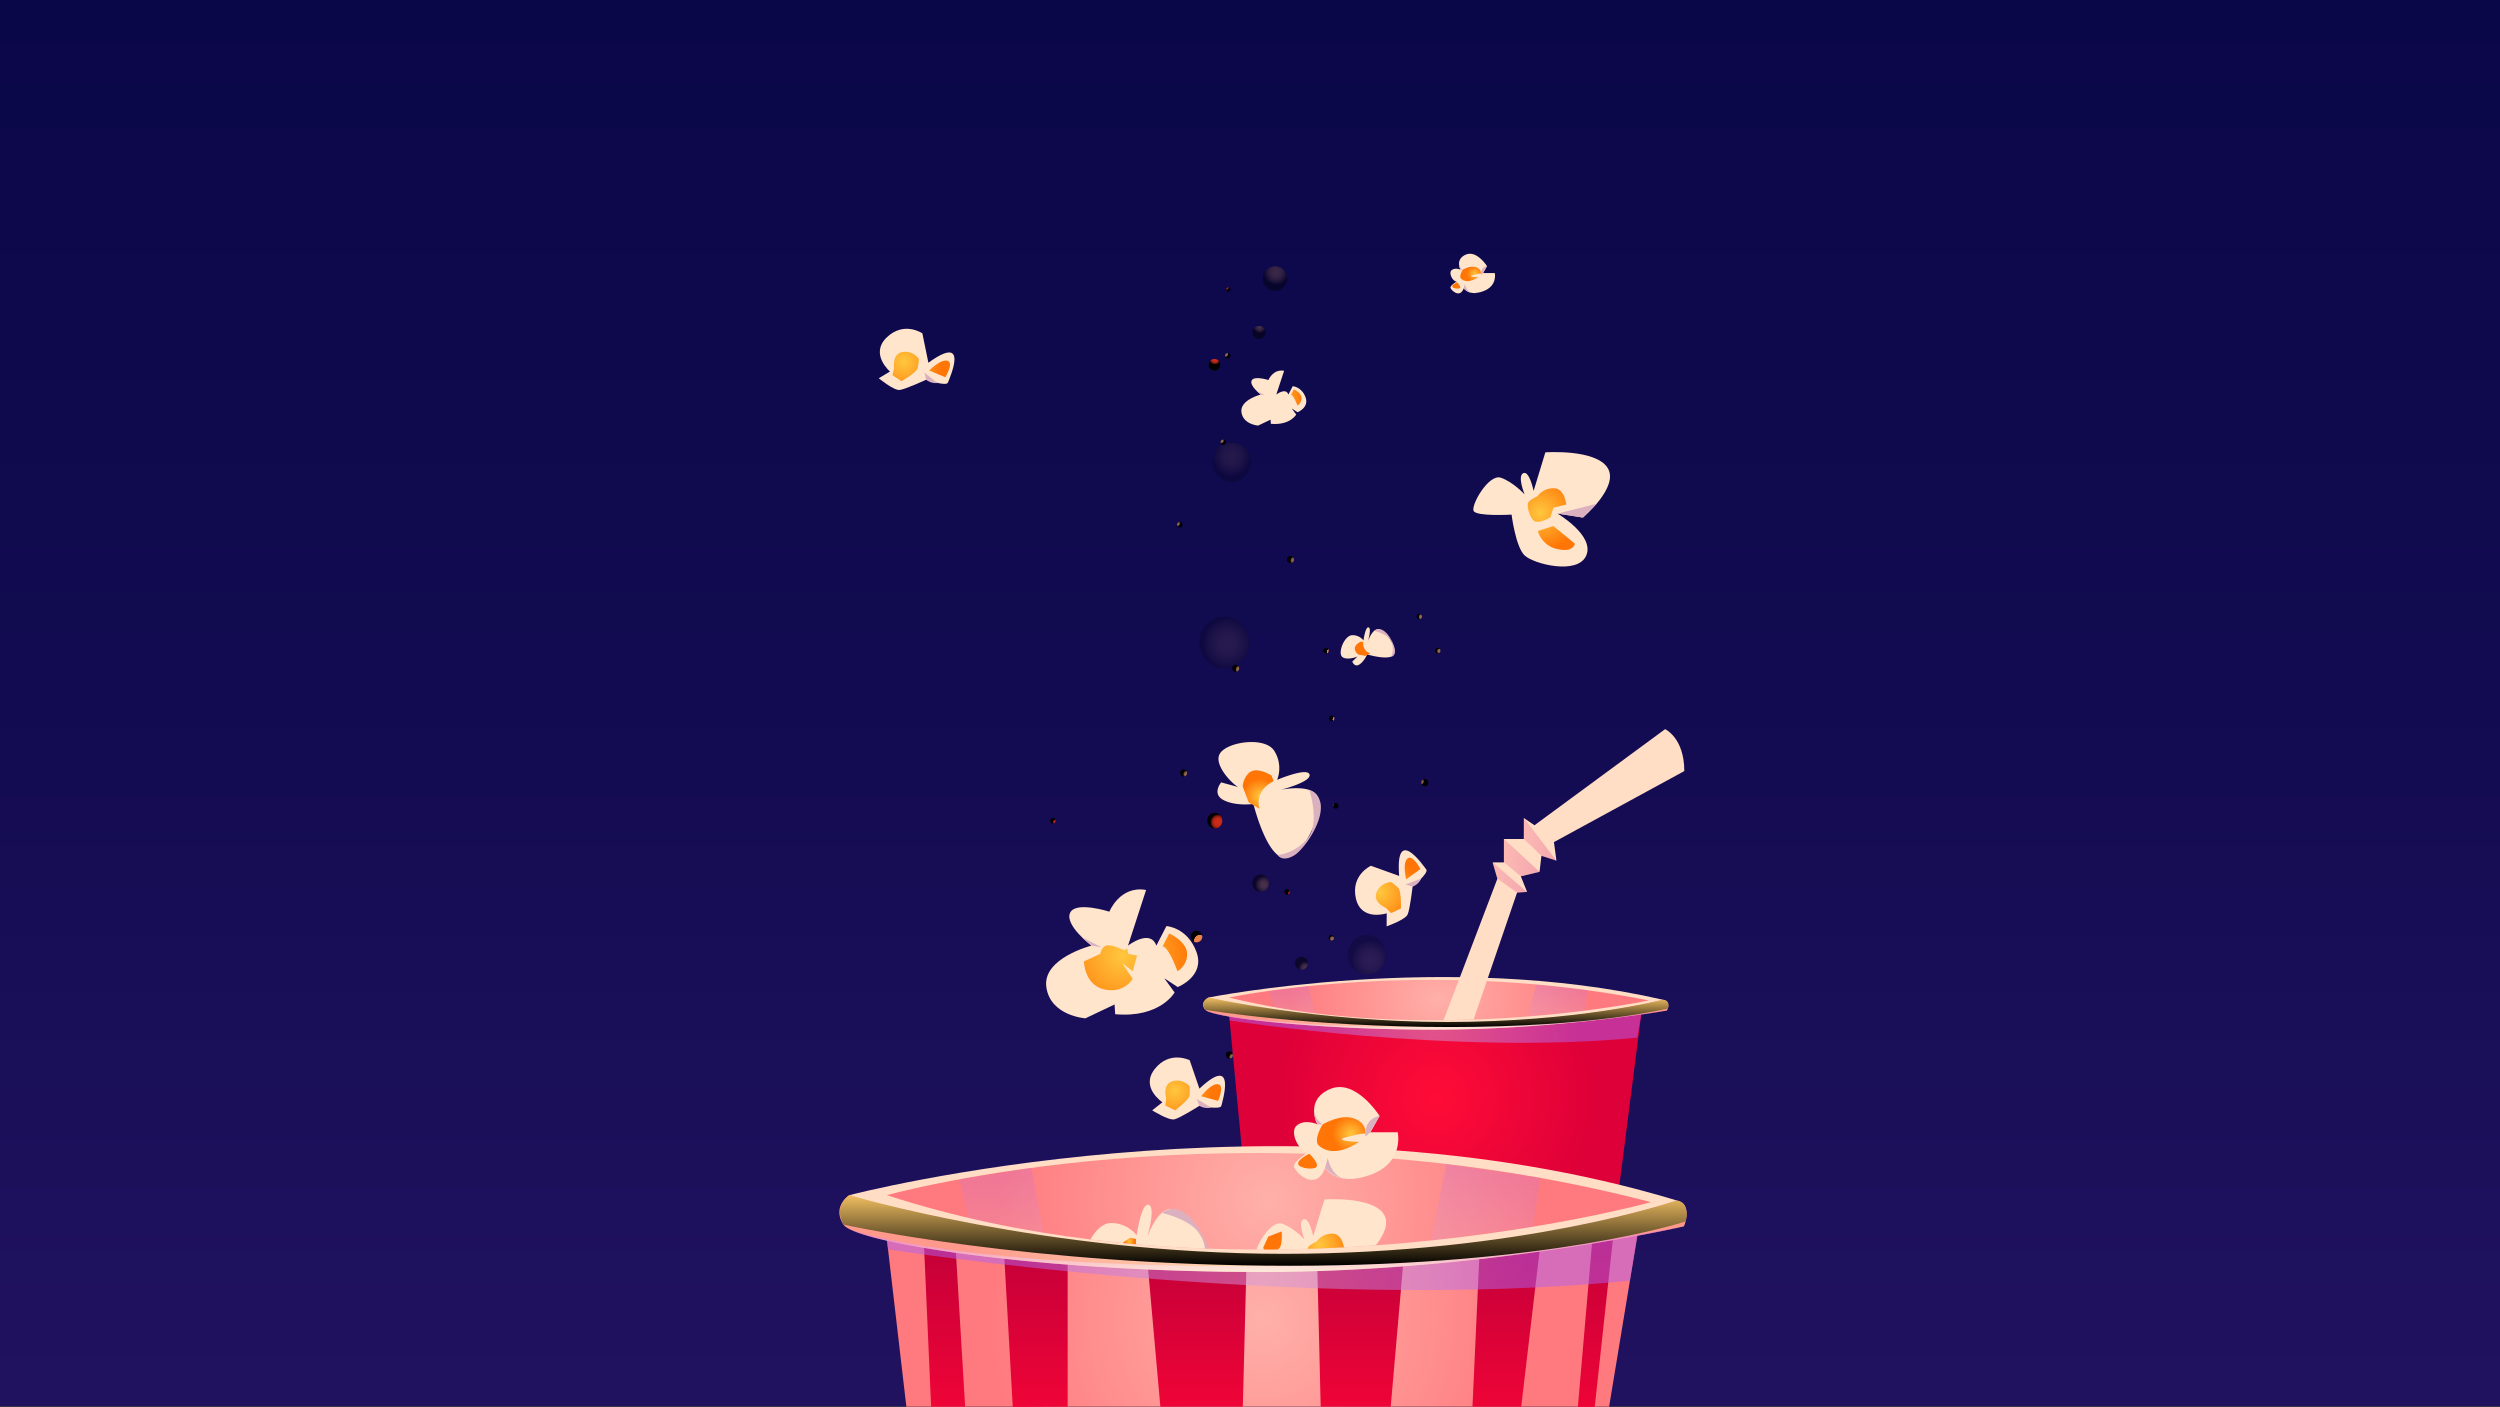 <svg xmlns="http://www.w3.org/2000/svg" xmlns:xlink="http://www.w3.org/1999/xlink" viewBox="0 0 1920 1080.52"><rect x="0" y="0" width="1920" height="1080.52" fill="#333333" stroke="none"/><defs><style>.cls-1{isolation:isolate;}.cls-2{fill:url(#Dégradé_sans_nom);}.cls-10,.cls-11,.cls-12,.cls-13,.cls-14,.cls-15,.cls-16,.cls-17,.cls-18,.cls-19,.cls-20,.cls-21,.cls-22,.cls-23,.cls-24,.cls-25,.cls-26,.cls-27,.cls-28,.cls-29,.cls-3,.cls-30,.cls-31,.cls-32,.cls-33,.cls-34,.cls-4,.cls-41,.cls-5,.cls-55,.cls-6,.cls-7,.cls-8,.cls-9{mix-blend-mode:screen;}.cls-3{fill:url(#_ÂÁ_Ï_ÌÌ_È_ËÂÌÚ_638);}.cls-4{fill:url(#_ÂÁ_Ï_ÌÌ_È_ËÂÌÚ_638-2);}.cls-5{fill:url(#_ÂÁ_Ï_ÌÌ_È_ËÂÌÚ_638-3);}.cls-6{fill:url(#_ÂÁ_Ï_ÌÌ_È_ËÂÌÚ_634);}.cls-7{fill:url(#_ÂÁ_Ï_ÌÌ_È_ËÂÌÚ_634-2);}.cls-8{fill:url(#_ÂÁ_Ï_ÌÌ_È_ËÂÌÚ_638-4);}.cls-9{fill:url(#_ÂÁ_Ï_ÌÌ_È_ËÂÌÚ_27);}.cls-10{fill:url(#_ÂÁ_Ï_ÌÌ_È_ËÂÌÚ_27-2);}.cls-11{fill:url(#_ÂÁ_Ï_ÌÌ_È_ËÂÌÚ_27-3);}.cls-12{fill:url(#_ÂÁ_Ï_ÌÌ_È_ËÂÌÚ_27-4);}.cls-13,.cls-20,.cls-31,.cls-42,.cls-43,.cls-72,.cls-73{opacity:0.2;}.cls-13{fill:url(#_ÂÁ_Ï_ÌÌ_È_ËÂÌÚ_18);}.cls-14,.cls-22,.cls-33,.cls-34,.cls-36,.cls-40,.cls-51,.cls-54{opacity:0.5;}.cls-14{fill:url(#_ÂÁ_Ï_ÌÌ_È_ËÂÌÚ_18-2);}.cls-15,.cls-20,.cls-21,.cls-22,.cls-26,.cls-31,.cls-32,.cls-33,.cls-57,.cls-58,.cls-59,.cls-60,.cls-61,.cls-62,.cls-63,.cls-64,.cls-65,.cls-66,.cls-67,.cls-68,.cls-69,.cls-70,.cls-71{fill-rule:evenodd;}.cls-15{fill:url(#_ÂÁ_Ï_ÌÌ_È_ËÂÌÚ_638-5);}.cls-16{fill:url(#_ÂÁ_Ï_ÌÌ_È_ËÂÌÚ_638-6);}.cls-17{fill:url(#_ÂÁ_Ï_ÌÌ_È_ËÂÌÚ_27-5);}.cls-18{fill:url(#_ÂÁ_Ï_ÌÌ_È_ËÂÌÚ_27-6);}.cls-19{fill:url(#_ÂÁ_Ï_ÌÌ_È_ËÂÌÚ_27-7);}.cls-20{fill:url(#_ÂÁ_Ï_ÌÌ_È_ËÂÌÚ_18-3);}.cls-21,.cls-32{opacity:0.41;}.cls-21{fill:url(#_ÂÁ_Ï_ÌÌ_È_ËÂÌÚ_18-4);}.cls-22{fill:url(#_ÂÁ_Ï_ÌÌ_È_ËÂÌÚ_18-5);}.cls-23{fill:url(#_ÂÁ_Ï_ÌÌ_È_ËÂÌÚ_638-7);}.cls-24{fill:url(#_ÂÁ_Ï_ÌÌ_È_ËÂÌÚ_27-8);}.cls-25{fill:url(#_ÂÁ_Ï_ÌÌ_È_ËÂÌÚ_634-3);}.cls-26{fill:url(#_ÂÁ_Ï_ÌÌ_È_ËÂÌÚ_634-4);}.cls-27{fill:url(#_ÂÁ_Ï_ÌÌ_È_ËÂÌÚ_638-8);}.cls-28{fill:url(#_ÂÁ_Ï_ÌÌ_È_ËÂÌÚ_27-9);}.cls-29{fill:url(#_ÂÁ_Ï_ÌÌ_È_ËÂÌÚ_27-10);}.cls-30{fill:url(#_ÂÁ_Ï_ÌÌ_È_ËÂÌÚ_27-11);}.cls-31{fill:url(#_ÂÁ_Ï_ÌÌ_È_ËÂÌÚ_18-6);}.cls-32{fill:url(#_ÂÁ_Ï_ÌÌ_È_ËÂÌÚ_18-7);}.cls-33{fill:url(#_ÂÁ_Ï_ÌÌ_È_ËÂÌÚ_18-8);}.cls-34{fill:url(#_ÂÁ_Ï_ÌÌ_È_ËÂÌÚ_18-9);}.cls-35{fill:url(#_ÂÁ_Ï_ÌÌ_È_ËÂÌÚ_648);}.cls-36,.cls-40,.cls-42,.cls-43,.cls-51,.cls-54,.cls-72,.cls-73,.cls-74,.cls-75,.cls-76{mix-blend-mode:multiply;}.cls-36{fill:url(#_ÂÁ_Ï_ÌÌ_È_ËÂÌÚ_574);}.cls-37{fill:url(#_ÂÁ_Ï_ÌÌ_È_ËÂÌÚ_589);}.cls-38{fill:#ffdec5;}.cls-39{fill:url(#_ÂÁ_Ï_ÌÌ_È_ËÂÌÚ_543);}.cls-40{fill:url(#_ÂÁ_Ï_ÌÌ_È_ËÂÌÚ_594);}.cls-41{fill:url(#_ÂÁ_Ï_ÌÌ_È_ËÂÌÚ_601);}.cls-42{fill:url(#_ÂÁ_Ï_ÌÌ_È_ËÂÌÚ_602);}.cls-43{fill:url(#_ÂÁ_Ï_ÌÌ_È_ËÂÌÚ_602-2);}.cls-44{fill:url(#_ÂÁ_Ï_ÌÌ_È_ËÂÌÚ_543-2);}.cls-45{fill:url(#_ÂÁ_Ï_ÌÌ_È_ËÂÌÚ_583);}.cls-46{fill:url(#_ÂÁ_Ï_ÌÌ_È_ËÂÌÚ_583-2);}.cls-47{fill:url(#_ÂÁ_Ï_ÌÌ_È_ËÂÌÚ_583-3);}.cls-48{fill:url(#_ÂÁ_Ï_ÌÌ_È_ËÂÌÚ_583-4);}.cls-49{fill:url(#_ÂÁ_Ï_ÌÌ_È_ËÂÌÚ_583-5);}.cls-50{fill:url(#_ÂÁ_Ï_ÌÌ_È_ËÂÌÚ_583-6);}.cls-51{fill:url(#_ÂÁ_Ï_ÌÌ_È_ËÂÌÚ_574-2);}.cls-52{fill:url(#_ÂÁ_Ï_ÌÌ_È_ËÂÌÚ_589-2);}.cls-53{fill:url(#_ÂÁ_Ï_ÌÌ_È_ËÂÌÚ_543-3);}.cls-54{fill:url(#_ÂÁ_Ï_ÌÌ_È_ËÂÌÚ_594-2);}.cls-55{fill:url(#_ÂÁ_Ï_ÌÌ_È_ËÂÌÚ_601-2);}.cls-56{fill:#ffe5cc;}.cls-57{fill:url(#_ÂÁ_Ï_ÌÌ_È_ËÂÌÚ_497);}.cls-58{fill:url(#_ÂÁ_Ï_ÌÌ_È_ËÂÌÚ_497-2);}.cls-59,.cls-78{fill:#dbb1c0;}.cls-60{fill:url(#_ÂÁ_Ï_ÌÌ_È_ËÂÌÚ_497-3);}.cls-61{fill:url(#_ÂÁ_Ï_ÌÌ_È_ËÂÌÚ_497-4);}.cls-62{fill:url(#_ÂÁ_Ï_ÌÌ_È_ËÂÌÚ_497-5);}.cls-63{fill:url(#_ÂÁ_Ï_ÌÌ_È_ËÂÌÚ_497-6);}.cls-64{fill:url(#_ÂÁ_Ï_ÌÌ_È_ËÂÌÚ_497-7);}.cls-65{fill:url(#_ÂÁ_Ï_ÌÌ_È_ËÂÌÚ_497-8);}.cls-66{fill:url(#_ÂÁ_Ï_ÌÌ_È_ËÂÌÚ_497-9);}.cls-67{fill:url(#_ÂÁ_Ï_ÌÌ_È_ËÂÌÚ_497-10);}.cls-68{fill:url(#_ÂÁ_Ï_ÌÌ_È_ËÂÌÚ_497-11);}.cls-69{fill:url(#_ÂÁ_Ï_ÌÌ_È_ËÂÌÚ_497-12);}.cls-70{fill:url(#_ÂÁ_Ï_ÌÌ_È_ËÂÌÚ_497-13);}.cls-71{fill:url(#_ÂÁ_Ï_ÌÌ_È_ËÂÌÚ_497-14);}.cls-72{fill:url(#_ÂÁ_Ï_ÌÌ_È_ËÂÌÚ_602-3);}.cls-73{fill:url(#_ÂÁ_Ï_ÌÌ_È_ËÂÌÚ_602-4);}.cls-74,.cls-75,.cls-76{opacity:0.3;}.cls-74{fill:url(#_ÂÁ_Ï_ÌÌ_È_ËÂÌÚ_656);}.cls-75{fill:url(#_ÂÁ_Ï_ÌÌ_È_ËÂÌÚ_656-2);}.cls-76{fill:url(#_ÂÁ_Ï_ÌÌ_È_ËÂÌÚ_656-3);}.cls-77{fill:url(#Dégradé_sans_nom_73);}.cls-79{fill:url(#Dégradé_sans_nom_75);}.cls-80{fill:url(#Dégradé_sans_nom_78);}.cls-81{fill:url(#Dégradé_sans_nom_79);}</style><linearGradient id="Dégradé_sans_nom" x1="960" y1="1080" x2="960" gradientTransform="matrix(1, 0, 0, -1, 0, 1080)" gradientUnits="userSpaceOnUse"><stop offset="0" stop-color="#0a0749"/><stop offset="0.48" stop-color="#120b51"/><stop offset="1" stop-color="#211260"/></linearGradient><radialGradient id="_ÂÁ_Ï_ÌÌ_È_ËÂÌÚ_638" cx="957.71" cy="633.24" r="7.17" gradientTransform="translate(159.63 99.49) scale(0.81 0.84)" gradientUnits="userSpaceOnUse"><stop offset="0.02" stop-color="#cb2a18"/><stop offset="0.35" stop-color="#c92a18"/><stop offset="0.49" stop-color="#c22817"/><stop offset="0.59" stop-color="#b52515"/><stop offset="0.68" stop-color="#a32213"/><stop offset="0.76" stop-color="#8c1d11"/><stop offset="0.83" stop-color="#6f170d"/><stop offset="0.89" stop-color="#4d1009"/><stop offset="0.95" stop-color="#270805"/><stop offset="1"/></radialGradient><radialGradient id="_ÂÁ_Ï_ÌÌ_È_ËÂÌÚ_638-2" cx="1009.38" cy="853.35" r="7.17" xlink:href="#_ÂÁ_Ï_ÌÌ_È_ËÂÌÚ_638"/><radialGradient id="_ÂÁ_Ï_ÌÌ_È_ËÂÌÚ_638-3" cx="1026.43" cy="698.46" r="2.59" xlink:href="#_ÂÁ_Ï_ÌÌ_È_ËÂÌÚ_638"/><radialGradient id="_ÂÁ_Ï_ÌÌ_È_ËÂÌÚ_634" cx="1063.43" cy="477.57" r="2.58" gradientTransform="translate(159.63 99.49) scale(0.81 0.84)" gradientUnits="userSpaceOnUse"><stop offset="0.88" stop-color="#ec814a"/><stop offset="0.92" stop-color="#ea8049"/><stop offset="0.93" stop-color="#e37c47"/><stop offset="0.95" stop-color="#d67543"/><stop offset="0.96" stop-color="#c46b3e"/><stop offset="0.97" stop-color="#ad5f36"/><stop offset="0.98" stop-color="#904f2d"/><stop offset="0.98" stop-color="#6e3c22"/><stop offset="0.99" stop-color="#462616"/><stop offset="1" stop-color="#1b0f08"/><stop offset="1"/></radialGradient><radialGradient id="_ÂÁ_Ï_ÌÌ_È_ËÂÌÚ_634-2" cx="1068.86" cy="539.48" r="2.58" xlink:href="#_ÂÁ_Ï_ÌÌ_È_ËÂÌÚ_634"/><radialGradient id="_ÂÁ_Ï_ÌÌ_È_ËÂÌÚ_638-4" cx="803.74" cy="633.24" r="2.58" xlink:href="#_ÂÁ_Ï_ÌÌ_È_ËÂÌÚ_638"/><radialGradient id="_ÂÁ_Ï_ÌÌ_È_ËÂÌÚ_27" cx="977.54" cy="493.58" r="3.31" gradientTransform="translate(159.63 99.49) scale(0.81 0.84)" gradientUnits="userSpaceOnUse"><stop offset="0.02" stop-color="#966a4a"/><stop offset="0.37" stop-color="#946949"/><stop offset="0.52" stop-color="#8d6345"/><stop offset="0.64" stop-color="#805b3f"/><stop offset="0.73" stop-color="#6e4e36"/><stop offset="0.82" stop-color="#573d2b"/><stop offset="0.89" stop-color="#3a291d"/><stop offset="0.96" stop-color="#19120c"/><stop offset="1"/></radialGradient><radialGradient id="_ÂÁ_Ï_ÌÌ_È_ËÂÌÚ_27-2" cx="928.02" cy="589.47" r="3.31" xlink:href="#_ÂÁ_Ï_ÌÌ_È_ËÂÌÚ_27"/><radialGradient id="_ÂÁ_Ï_ÌÌ_È_ËÂÌÚ_27-3" cx="971.6" cy="847.97" r="3.31" xlink:href="#_ÂÁ_Ï_ÌÌ_È_ËÂÌÚ_27"/><radialGradient id="_ÂÁ_Ï_ÌÌ_È_ËÂÌÚ_27-4" cx="1029.62" cy="393.99" r="3.31" xlink:href="#_ÂÁ_Ï_ÌÌ_È_ËÂÌÚ_27"/><radialGradient id="_ÂÁ_Ï_ÌÌ_È_ËÂÌÚ_18" cx="966.71" cy="469.93" r="23.65" gradientTransform="translate(159.63 99.49) scale(0.81 0.84)" gradientUnits="userSpaceOnUse"><stop offset="0.02" stop-color="#7c5542"/><stop offset="0.2" stop-color="#785240"/><stop offset="0.38" stop-color="#6c4a3a"/><stop offset="0.55" stop-color="#583c2f"/><stop offset="0.72" stop-color="#3c2920"/><stop offset="0.9" stop-color="#19110d"/><stop offset="1"/></radialGradient><radialGradient id="_ÂÁ_Ï_ÌÌ_È_ËÂÌÚ_18-2" cx="1001.23" cy="690.47" r="7.99" xlink:href="#_ÂÁ_Ï_ÌÌ_È_ËÂÌÚ_18"/><radialGradient id="_ÂÁ_Ï_ÌÌ_È_ËÂÌÚ_638-5" cx="957.45" cy="691.83" r="5.5" gradientTransform="matrix(-0.81, -0.02, 0.02, -0.84, 1694.76, 875.59)" xlink:href="#_ÂÁ_Ï_ÌÌ_È_ËÂÌÚ_638"/><radialGradient id="_ÂÁ_Ï_ÌÌ_È_ËÂÌÚ_638-6" cx="945.07" cy="760.51" r="1.98" gradientTransform="matrix(0, -0.81, 0.84, 0, 306.32, 986.77)" xlink:href="#_ÂÁ_Ï_ÌÌ_È_ËÂÌÚ_638"/><radialGradient id="_ÂÁ_Ï_ÌÌ_È_ËÂÌÚ_27-5" cx="947.61" cy="620.8" r="2.54" gradientTransform="matrix(0, -0.81, 0.84, 0, 419.18, 1105.71)" xlink:href="#_ÂÁ_Ï_ÌÌ_È_ËÂÌÚ_27"/><radialGradient id="_ÂÁ_Ï_ÌÌ_È_ËÂÌÚ_27-6" cx="945.07" cy="700.08" r="2.54" gradientTransform="matrix(0, -0.81, 0.84, 0, 355.98, 1037.31)" xlink:href="#_ÂÁ_Ï_ÌÌ_È_ËÂÌÚ_27"/><radialGradient id="_ÂÁ_Ï_ÌÌ_È_ËÂÌÚ_27-7" cx="987.58" cy="544.37" r="2.54" gradientTransform="matrix(0, -0.81, 0.84, 0, 449.71, 1201.26)" xlink:href="#_ÂÁ_Ï_ÌÌ_È_ËÂÌÚ_27"/><radialGradient id="_ÂÁ_Ï_ÌÌ_È_ËÂÌÚ_18-3" cx="939.3" cy="602.65" r="18.15" gradientTransform="matrix(-0.81, -0.02, 0.02, -0.84, 1694.76, 875.59)" xlink:href="#_ÂÁ_Ï_ÌÌ_È_ËÂÌÚ_18"/><radialGradient id="_ÂÁ_Ï_ÌÌ_È_ËÂÌÚ_18-4" cx="901.42" cy="772.17" r="11.66" gradientTransform="matrix(-0.81, -0.02, 0.02, -0.84, 1694.76, 875.59)" xlink:href="#_ÂÁ_Ï_ÌÌ_È_ËÂÌÚ_18"/><radialGradient id="_ÂÁ_Ï_ÌÌ_È_ËÂÌÚ_18-5" cx="915.74" cy="722.17" r="6.13" gradientTransform="matrix(-0.81, -0.02, 0.02, -0.84, 1694.76, 875.59)" xlink:href="#_ÂÁ_Ï_ÌÌ_È_ËÂÌÚ_18"/><radialGradient id="_ÂÁ_Ï_ÌÌ_È_ËÂÌÚ_638-7" cx="1366.72" cy="572.14" r="2.58" gradientTransform="matrix(-0.81, 0, 0, -0.84, 2129.54, 1098.41)" xlink:href="#_ÂÁ_Ï_ÌÌ_È_ËÂÌÚ_638"/><radialGradient id="_ÂÁ_Ï_ÌÌ_È_ËÂÌÚ_27-8" cx="1280.83" cy="588.14" r="3.31" gradientTransform="matrix(-0.81, 0, 0, -0.84, 2128.54, 1094.04)" xlink:href="#_ÂÁ_Ï_ÌÌ_È_ËÂÌÚ_27"/><radialGradient id="_ÂÁ_Ï_ÌÌ_È_ËÂÌÚ_634-3" cx="1332.9" cy="488.56" r="3.31" gradientTransform="matrix(-0.81, 0, 0, -0.84, 2133.93, 1096.55)" xlink:href="#_ÂÁ_Ï_ÌÌ_È_ËÂÌÚ_634"/><radialGradient id="_ÂÁ_Ï_ÌÌ_È_ËÂÌÚ_634-4" cx="404.08" cy="457.72" r="5.5" gradientTransform="matrix(0.81, -0.03, 0.04, 0.84, 575.81, 350.25)" xlink:href="#_ÂÁ_Ï_ÌÌ_È_ËÂÌÚ_634"/><radialGradient id="_ÂÁ_Ï_ÌÌ_È_ËÂÌÚ_638-8" cx="532.04" cy="524.57" r="1.98" gradientTransform="matrix(0.81, 0, 0, 0.84, 594.43, 331.23)" xlink:href="#_ÂÁ_Ï_ÌÌ_È_ËÂÌÚ_638"/><radialGradient id="_ÂÁ_Ï_ÌÌ_È_ËÂÌÚ_27-9" cx="629.34" cy="173.49" r="2.54" gradientTransform="matrix(0.81, 0, 0, 0.84, 581.62, 328.14)" xlink:href="#_ÂÁ_Ï_ÌÌ_È_ËÂÌÚ_27"/><radialGradient id="_ÂÁ_Ï_ÌÌ_È_ËÂÌÚ_27-10" cx="532.04" cy="464.14" r="2.54" gradientTransform="matrix(0.81, 0, 0, 0.84, 592.22, 331.29)" xlink:href="#_ÂÁ_Ï_ÌÌ_È_ËÂÌÚ_27"/><radialGradient id="_ÂÁ_Ï_ÌÌ_È_ËÂÌÚ_27-11" cx="645.4" cy="205.48" r="2.54" gradientTransform="matrix(0.81, 0, 0, 0.84, 582.77, 327.55)" xlink:href="#_ÂÁ_Ï_ÌÌ_È_ËÂÌÚ_27"/><radialGradient id="_ÂÁ_Ï_ÌÌ_È_ËÂÌÚ_18-6" cx="564.96" cy="480.93" r="18.15" gradientTransform="matrix(0.81, -0.03, 0.04, 0.84, 575.81, 350.25)" xlink:href="#_ÂÁ_Ï_ÌÌ_È_ËÂÌÚ_18"/><radialGradient id="_ÂÁ_Ï_ÌÌ_È_ËÂÌÚ_18-7" cx="488.39" cy="536.23" r="11.66" gradientTransform="matrix(0.81, -0.03, 0.04, 0.84, 575.81, 350.25)" xlink:href="#_ÂÁ_Ï_ÌÌ_È_ËÂÌÚ_18"/><radialGradient id="_ÂÁ_Ï_ÌÌ_È_ËÂÌÚ_18-8" cx="502.7" cy="486.22" r="6.13" gradientTransform="matrix(0.81, -0.03, 0.04, 0.84, 575.81, 350.25)" xlink:href="#_ÂÁ_Ï_ÌÌ_È_ËÂÌÚ_18"/><radialGradient id="_ÂÁ_Ï_ÌÌ_È_ËÂÌÚ_18-9" cx="940.33" cy="944.03" r="7.99" xlink:href="#_ÂÁ_Ï_ÌÌ_È_ËÂÌÚ_18"/><radialGradient id="_ÂÁ_Ï_ÌÌ_È_ËÂÌÚ_648" cx="1102.45" cy="843.27" r="121.87" gradientUnits="userSpaceOnUse"><stop offset="0" stop-color="#ff0c37"/><stop offset="1" stop-color="#de0038"/></radialGradient><radialGradient id="_ÂÁ_Ï_ÌÌ_È_ËÂÌÚ_574" cx="1102.39" cy="788.79" r="112.31" gradientUnits="userSpaceOnUse"><stop offset="0" stop-color="#d49fdb"/><stop offset="0.99" stop-color="#b060f4"/></radialGradient><radialGradient id="_ÂÁ_Ï_ÌÌ_È_ËÂÌÚ_589" cx="1102.64" cy="831.64" r="126.89" gradientTransform="translate(0 145.64) scale(1 0.76)" gradientUnits="userSpaceOnUse"><stop offset="0" stop-color="#ffdeb8"/><stop offset="1" stop-color="#ff998b"/></radialGradient><radialGradient id="_ÂÁ_Ï_ÌÌ_È_ËÂÌÚ_543" cx="1105.14" cy="818.01" r="114.89" gradientTransform="translate(0 145.64) scale(1 0.76)" gradientUnits="userSpaceOnUse"><stop offset="0" stop-color="#ffb0a9"/><stop offset="1" stop-color="#ff7a7e"/></radialGradient><linearGradient id="_ÂÁ_Ï_ÌÌ_È_ËÂÌÚ_594" x1="1104.54" y1="790.77" x2="1104.54" y2="776.17" gradientUnits="userSpaceOnUse"><stop offset="0" stop-color="#fff"/><stop offset="0.99" stop-color="#d360f4"/></linearGradient><linearGradient id="_ÂÁ_Ï_ÌÌ_È_ËÂÌÚ_601" x1="1102.76" y1="788.77" x2="1102.76" y2="766.09" gradientUnits="userSpaceOnUse"><stop offset="0"/><stop offset="0.99" stop-color="#efbe61"/></linearGradient><linearGradient id="_ÂÁ_Ï_ÌÌ_È_ËÂÌÚ_602" x1="1196.54" y1="780.64" x2="1196.54" y2="756.1" xlink:href="#_ÂÁ_Ï_ÌÌ_È_ËÂÌÚ_574"/><linearGradient id="_ÂÁ_Ï_ÌÌ_È_ËÂÌÚ_602-2" x1="992.3" y1="778.16" x2="992.3" y2="757.34" xlink:href="#_ÂÁ_Ï_ÌÌ_È_ËÂÌÚ_574"/><radialGradient id="_ÂÁ_Ï_ÌÌ_È_ËÂÌÚ_543-2" cx="969.65" cy="1012.48" r="209.6" gradientTransform="matrix(1, 0, 0, 1, 0, 0)" xlink:href="#_ÂÁ_Ï_ÌÌ_È_ËÂÌÚ_543"/><linearGradient id="_ÂÁ_Ï_ÌÌ_È_ËÂÌÚ_583" x1="540.83" y1="1080.3" x2="540.83" y2="956.35" gradientTransform="translate(401.41) scale(0.6 1)" gradientUnits="userSpaceOnUse"><stop offset="0" stop-color="#ef0437"/><stop offset="1" stop-color="#c40038"/></linearGradient><linearGradient id="_ÂÁ_Ï_ÌÌ_È_ËÂÌÚ_583-2" x1="795.47" y1="1080.52" x2="795.47" y2="959.56" gradientTransform="matrix(1, 0, 0, 1, 0, 0)" xlink:href="#_ÂÁ_Ï_ÌÌ_È_ËÂÌÚ_583"/><linearGradient id="_ÂÁ_Ï_ÌÌ_È_ËÂÌÚ_583-3" x1="975.42" y1="1080.31" x2="975.42" y2="964.74" gradientTransform="translate(-523.71) scale(1.48 1)" xlink:href="#_ÂÁ_Ï_ÌÌ_È_ËÂÌÚ_583"/><linearGradient id="_ÂÁ_Ï_ÌÌ_È_ËÂÌÚ_583-4" x1="1072.6" y1="1080.3" x2="1072.6" y2="962.9" gradientTransform="translate(-495.86) scale(1.44 1)" xlink:href="#_ÂÁ_Ï_ÌÌ_È_ËÂÌÚ_583"/><linearGradient id="_ÂÁ_Ï_ÌÌ_È_ËÂÌÚ_583-5" x1="1156.89" y1="1060.66" x2="1156.89" y2="943.26" gradientTransform="translate(0 -39.54) scale(1 1.06)" xlink:href="#_ÂÁ_Ï_ÌÌ_È_ËÂÌÚ_583"/><linearGradient id="_ÂÁ_Ï_ÌÌ_È_ËÂÌÚ_583-6" x1="1305.33" y1="1060.86" x2="1305.33" y2="934.77" gradientTransform="translate(773.07 -39.54) scale(0.35 1.06)" xlink:href="#_ÂÁ_Ï_ÌÌ_È_ËÂÌÚ_583"/><radialGradient id="_ÂÁ_Ï_ÌÌ_È_ËÂÌÚ_574-2" cx="969.56" cy="968.74" r="204.46" xlink:href="#_ÂÁ_Ï_ÌÌ_È_ËÂÌÚ_574"/><radialGradient id="_ÂÁ_Ï_ÌÌ_È_ËÂÌÚ_589-2" cx="970" cy="947.39" r="231" gradientTransform="matrix(1, 0, 0, 1, 0, 0)" xlink:href="#_ÂÁ_Ï_ÌÌ_È_ËÂÌÚ_589"/><radialGradient id="_ÂÁ_Ï_ÌÌ_È_ËÂÌÚ_543-3" cx="974.55" cy="922.58" r="209.15" gradientTransform="matrix(1, 0, 0, 1, 0, 0)" xlink:href="#_ÂÁ_Ï_ÌÌ_È_ËÂÌÚ_543"/><linearGradient id="_ÂÁ_Ï_ÌÌ_È_ËÂÌÚ_594-2" x1="973.47" y1="976.92" x2="973.47" y2="941.98" xlink:href="#_ÂÁ_Ï_ÌÌ_È_ËÂÌÚ_594"/><linearGradient id="_ÂÁ_Ï_ÌÌ_È_ËÂÌÚ_601-2" x1="970.22" y1="972.12" x2="970.22" y2="917.86" xlink:href="#_ÂÁ_Ï_ÌÌ_È_ËÂÌÚ_601"/><radialGradient id="_ÂÁ_Ï_ÌÌ_È_ËÂÌÚ_497" cx="1037.35" cy="870.98" r="14.1" gradientUnits="userSpaceOnUse"><stop offset="0" stop-color="#ffc73e"/><stop offset="1" stop-color="#ff7506"/></radialGradient><radialGradient id="_ÂÁ_Ï_ÌÌ_È_ËÂÌÚ_497-2" cx="1037.35" cy="870.98" r="14.1" xlink:href="#_ÂÁ_Ï_ÌÌ_È_ËÂÌÚ_497"/><radialGradient id="_ÂÁ_Ï_ÌÌ_È_ËÂÌÚ_497-3" cx="1013.41" cy="955.84" r="26.36" xlink:href="#_ÂÁ_Ï_ÌÌ_È_ËÂÌÚ_497"/><radialGradient id="_ÂÁ_Ï_ÌÌ_È_ËÂÌÚ_497-4" cx="1013.4" cy="964.03" r="27.84" xlink:href="#_ÂÁ_Ï_ÌÌ_È_ËÂÌÚ_497"/><radialGradient id="_ÂÁ_Ï_ÌÌ_È_ËÂÌÚ_497-5" cx="867.41" cy="953.17" r="4.01" xlink:href="#_ÂÁ_Ï_ÌÌ_È_ËÂÌÚ_497"/><radialGradient id="_ÂÁ_Ï_ÌÌ_È_ËÂÌÚ_497-6" cx="617.93" cy="1203.05" r="13.27" gradientTransform="matrix(0.94, -0.35, 0.35, 0.94, -34.1, -303.38)" xlink:href="#_ÂÁ_Ï_ÌÌ_È_ËÂÌÚ_497"/><radialGradient id="_ÂÁ_Ï_ÌÌ_È_ËÂÌÚ_497-7" cx="861.82" cy="733.64" r="53.64" xlink:href="#_ÂÁ_Ï_ÌÌ_È_ËÂÌÚ_497"/><radialGradient id="_ÂÁ_Ï_ÌÌ_È_ËÂÌÚ_497-8" cx="861.82" cy="733.64" r="53.64" xlink:href="#_ÂÁ_Ï_ÌÌ_È_ËÂÌÚ_497"/><radialGradient id="_ÂÁ_Ï_ÌÌ_È_ËÂÌÚ_497-9" cx="902.32" cy="837.57" r="28.85" xlink:href="#_ÂÁ_Ï_ÌÌ_È_ËÂÌÚ_497"/><radialGradient id="_ÂÁ_Ï_ÌÌ_È_ËÂÌÚ_497-10" cx="902.32" cy="837.57" r="28.85" xlink:href="#_ÂÁ_Ï_ÌÌ_È_ËÂÌÚ_497"/><radialGradient id="_ÂÁ_Ï_ÌÌ_È_ËÂÌÚ_497-11" cx="675.15" cy="895.34" r="28.85" gradientTransform="matrix(0.62, -0.78, 0.78, 0.62, -56.93, 656.5)" xlink:href="#_ÂÁ_Ï_ÌÌ_È_ËÂÌÚ_497"/><radialGradient id="_ÂÁ_Ï_ÌÌ_È_ËÂÌÚ_497-12" cx="675.15" cy="895.34" r="28.85" gradientTransform="matrix(0.62, -0.78, 0.78, 0.62, -56.93, 656.5)" xlink:href="#_ÂÁ_Ï_ÌÌ_È_ËÂÌÚ_497"/><radialGradient id="_ÂÁ_Ï_ÌÌ_È_ËÂÌÚ_497-13" cx="556.67" cy="561.01" r="28.85" gradientTransform="translate(213.67 -349.84) rotate(7.34)" xlink:href="#_ÂÁ_Ï_ÌÌ_È_ËÂÌÚ_497"/><radialGradient id="_ÂÁ_Ï_ÌÌ_È_ËÂÌÚ_497-14" cx="556.67" cy="561.01" r="28.85" gradientTransform="translate(213.67 -349.84) rotate(7.34)" xlink:href="#_ÂÁ_Ï_ÌÌ_È_ËÂÌÚ_497"/><linearGradient id="_ÂÁ_Ï_ÌÌ_È_ËÂÌÚ_602-3" x1="1140.94" y1="952.67" x2="1140.94" y2="893.95" xlink:href="#_ÂÁ_Ï_ÌÌ_È_ËÂÌÚ_574"/><linearGradient id="_ÂÁ_Ï_ÌÌ_È_ËÂÌÚ_602-4" x1="769.13" y1="946.73" x2="769.13" y2="896.93" xlink:href="#_ÂÁ_Ï_ÌÌ_È_ËÂÌÚ_574"/><linearGradient id="_ÂÁ_Ï_ÌÌ_È_ËÂÌÚ_656" x1="1170.36" y1="644.61" x2="1195.35" y2="644.61" gradientUnits="userSpaceOnUse"><stop offset="0" stop-color="#f66086"/><stop offset="0.99" stop-color="#db2c7e"/></linearGradient><linearGradient id="_ÂÁ_Ï_ÌÌ_È_ËÂÌÚ_656-2" x1="1155.05" y1="658.68" x2="1182.37" y2="658.68" xlink:href="#_ÂÁ_Ï_ÌÌ_È_ËÂÌÚ_656"/><linearGradient id="_ÂÁ_Ï_ÌÌ_È_ËÂÌÚ_656-3" x1="1146.36" y1="673.89" x2="1172.75" y2="673.89" xlink:href="#_ÂÁ_Ï_ÌÌ_È_ËÂÌÚ_656"/><radialGradient id="Dégradé_sans_nom_73" cx="1132.57" cy="869.67" r="6.02" gradientTransform="matrix(1, 0, 0, -1, 0, 1080)" gradientUnits="userSpaceOnUse"><stop offset="0" stop-color="#ffc73e"/><stop offset="1" stop-color="#ff7506"/></radialGradient><radialGradient id="Dégradé_sans_nom_75" cx="1182.97" cy="686.47" r="29.27" xlink:href="#Dégradé_sans_nom_73"/><radialGradient id="Dégradé_sans_nom_78" cx="1495.1" cy="305.66" r="5.67" gradientTransform="matrix(0.17, -0.98, -0.98, -0.17, 1080.41, 2012.35)" xlink:href="#Dégradé_sans_nom_73"/><radialGradient id="Dégradé_sans_nom_79" cx="978.31" cy="773.81" r="22.91" xlink:href="#Dégradé_sans_nom_73"/></defs><title>popcorn-mobile</title><g class="cls-1"><g id="Calque_1" data-name="Calque 1"><g id="Calque_2" data-name="Calque 2"><rect class="cls-2" width="1920" height="1080"/></g><g id="Calque_2-2" data-name="Calque 2"><ellipse class="cls-3" cx="932.98" cy="630.27" rx="5.79" ry="6.01"/><ellipse class="cls-4" cx="974.7" cy="814.77" rx="5.79" ry="6.01"/><ellipse class="cls-5" cx="988.47" cy="684.94" rx="2.09" ry="2.17"/><ellipse class="cls-6" cx="1018.35" cy="499.79" rx="2.09" ry="2.17"/><ellipse class="cls-7" cx="1022.73" cy="551.68" rx="2.09" ry="2.17"/><ellipse class="cls-8" cx="808.65" cy="630.27" rx="2.09" ry="2.17"/><ellipse class="cls-9" cx="948.99" cy="513.21" rx="2.67" ry="2.77"/><ellipse class="cls-10" cx="909" cy="593.59" rx="2.67" ry="2.77"/><ellipse class="cls-11" cx="944.2" cy="810.26" rx="2.67" ry="2.77"/><ellipse class="cls-12" cx="991.04" cy="429.73" rx="2.67" ry="2.77"/><ellipse class="cls-13" cx="940.24" cy="493.39" rx="19.1" ry="19.82"/><ellipse class="cls-14" cx="968.12" cy="678.25" rx="6.45" ry="6.7"/><path class="cls-15" d="M928.27,279.88a4.45,4.45,0,1,1,4.35,4.7A4.52,4.52,0,0,1,928.27,279.88Z"/><ellipse class="cls-16" cx="943.8" cy="222.61" rx="1.66" ry="1.6" transform="matrix(0.02, -1, 1, 0.02, 701.93, 1161.66)"/><ellipse class="cls-17" cx="939.53" cy="339.66" rx="2.13" ry="2.05" transform="translate(580.69 1272.04) rotate(-88.83)"/><ellipse class="cls-18" cx="942.84" cy="273.25" rx="2.13" ry="2.05" transform="translate(650.4 1210.32) rotate(-88.83)"/><ellipse class="cls-19" cx="906.04" cy="403.06" rx="2.13" ry="2.05" transform="translate(484.57 1300.68) rotate(-88.83)"/><path class="cls-20" d="M931.3,354.71c.16-8.4,6.85-15.08,14.94-14.91s14.53,7.11,14.37,15.51-6.85,15.08-14.94,14.91S931.14,363.11,931.3,354.71Z"/><path class="cls-21" d="M969.81,213.36a9.43,9.43,0,1,1,9.23,10A9.59,9.59,0,0,1,969.81,213.36Z"/><path class="cls-22" d="M961.93,255.13a5,5,0,1,1,4.85,5.24A5,5,0,0,1,961.93,255.13Z"/><ellipse class="cls-23" cx="1025.85" cy="618.93" rx="2.09" ry="2.17" transform="translate(-37.27 66.47) rotate(-3.65)"/><ellipse class="cls-24" cx="1094.22" cy="601.13" rx="2.67" ry="2.77" transform="translate(-36.01 70.8) rotate(-3.65)"/><ellipse class="cls-25" cx="1057.56" cy="687.11" rx="2.67" ry="2.77" transform="translate(-41.55 68.64) rotate(-3.65)"/><path class="cls-26" d="M923.38,719.25a4.45,4.45,0,1,1-4.64-4.41A4.52,4.52,0,0,1,923.38,719.25Z"/><ellipse class="cls-27" cx="1024.68" cy="770.95" rx="1.6" ry="1.66" transform="translate(-32.39 45.04) rotate(-2.48)"/><ellipse class="cls-28" cx="1090.05" cy="473.56" rx="2.05" ry="2.13" transform="translate(-19.45 47.55) rotate(-2.48)"/><ellipse class="cls-29" cx="1022.42" cy="720.35" rx="2.05" ry="2.13" transform="translate(-30.17 44.85) rotate(-2.48)"/><ellipse class="cls-30" cx="1104.21" cy="499.79" rx="2.05" ry="2.13" transform="translate(-20.57 48.18) rotate(-2.48)"/><path class="cls-31" d="M1064.26,732.63c.38,8.39-5.88,15.48-14,15.83s-14.95-6.17-15.32-14.57,5.88-15.48,14-15.83S1063.88,724.23,1064.26,732.63Z"/><path class="cls-32" d="M999.31,781.84a9.43,9.43,0,1,1-9.85-9.36A9.59,9.59,0,0,1,999.31,781.84Z"/><path class="cls-33" d="M1004.52,739.65a5,5,0,1,1-5.18-4.92A5,5,0,0,1,1004.52,739.65Z"/><ellipse class="cls-34" cx="918.94" cy="890.77" rx="6.45" ry="6.7"/><polygon class="cls-35" points="943.94 779.45 956.45 910.96 1243.57 910.96 1260.95 775.57 943.94 779.45"/><path class="cls-36" d="M944.45,783.75s172.21,27.06,313,13.16l3.34-20.21L944,780.12Z"/><path class="cls-37" d="M1280.18,776.15H1280c-3.82.66-86.29,14.6-178.21,14.6-85,0-156.18-7.66-172.79-13.45l-.09,0h0a8.3,8.3,0,0,1-3.29-1.74c-5-5.85,2.51-9.46,2.51-9.46,231.68,14.81,349,1.71,349,1.71C1284.27,769.38,1280.18,776.15,1280.18,776.15Z"/><path class="cls-38" d="M928.14,766.09s183.21-36.47,349,1.71C1277.19,767.8,1111.35,810.56,928.14,766.09Z"/><path class="cls-39" d="M1266.33,768.34s-48,10.13-116.08,13.86q-6.6.36-13.44.64c-5,.2-10.14.37-15.33.49q-6.35.14-12.85.2-2.65,0-5.34,0h-3.39c-6.68,0-13.49-.1-20.37-.29l-.47,0-.91,0c-9.54-.27-19.25-.71-29.07-1.37l-5.62-.39c-4.52-.34-9.07-.72-13.62-1.15a586.27,586.27,0,0,1-85.89-14.22S1093.67,734.21,1266.33,768.34Z"/><path class="cls-40" d="M1280,776.17c-3.82.66-86.29,14.6-178.21,14.6-85,0-156.18-7.66-172.79-13.45,2.71.7,48.84,12.1,173.63,11.55C1197.51,788.45,1276.33,776.73,1280,776.17Z"/><path class="cls-41" d="M928.14,766.09s-6.93,3.17-2.51,9.46c0,0,78.26,13.21,188.43,13.21s166.85-14.23,166.85-14.23,2.34-6.2-3.72-6.74c0,0-65.82,17.11-165.84,17.11S928.14,766.09,928.14,766.09Z"/><path class="cls-42" d="M1173.48,780.64,1180,756.1l39.6,4.46-2.95,15.65S1178.31,780.27,1173.48,780.64Z"/><path class="cls-43" d="M978.28,773.37,974.59,761l30.27-3.65,5.14,20.82S988.1,775.22,978.28,773.37Z"/><polygon class="cls-44" points="681.1 951.72 696.08 1080.3 1235.8 1080.3 1258.21 944.67 681.1 951.72"/><polygon class="cls-45" points="709.63 956.35 715.11 1080.3 741.22 1080.3 734.13 961.84 709.63 956.35"/><polygon class="cls-46" points="770.96 959.56 777.8 1080.52 819.97 1080.3 819.97 961.39 770.96 959.56"/><polygon class="cls-47" points="880.85 964.75 891.15 1080.3 954.49 1080.31 957.42 966.21 880.85 964.75"/><polygon class="cls-48" points="1011.51 965.49 1014.29 1080.3 1068.08 1080.3 1078.34 962.9 1011.51 965.49"/><polygon class="cls-49" points="1136.4 959.08 1130.86 1080.3 1168.3 1080.3 1182.92 956.35 1136.4 959.08"/><polygon class="cls-50" points="1223.09 950.12 1211.79 1080.52 1224.76 1080.52 1239.21 947.39 1223.09 950.12"/><path class="cls-51" d="M682,959.56s313.51,49.26,569.77,24l6.08-36.79-576.62,6.21Z"/><path class="cls-52" d="M1293.21,941.92a.09.09,0,0,0-.06,0,.54.54,0,0,0-.19,0c-7,1.58-157.08,34.94-324.42,34.94-154.81,0-284.33-18.32-314.56-32.17l-.17-.06a.09.09,0,0,0-.06,0c-3.1-1.44-5.13-2.83-6-4.16-9.09-14,4.57-22.64,4.57-22.64,421.77,35.44,635.43,4.1,635.43,4.1C1300.66,925.74,1293.21,941.92,1293.21,941.92Z"/><path class="cls-38" d="M652.34,917.86s333.53-87.26,635.43,4.1C1287.77,922,985.86,1024.25,652.34,917.86Z"/><path class="cls-53" d="M1268,923.25s-87.42,24.25-211.31,33.17q-12,.87-24.47,1.52c-9.14.47-18.45.89-27.9,1.16q-11.55.33-23.39.47-4.82.08-9.73.08H965c-12.16,0-24.55-.25-37.08-.69-.28,0-.58,0-.86-.06-.55,0-1.11,0-1.66-.06-17.37-.64-35.05-1.69-52.93-3.27-3.41-.3-6.82-.61-10.22-.94-8.23-.8-16.51-1.72-24.8-2.74-51.68-6.37-104.52-17.15-156.36-34C681.1,917.87,953.68,841.59,1268,923.25Z"/><path class="cls-54" d="M1293,942c-7,1.58-157.08,34.94-324.42,34.94-154.81,0-284.33-18.32-314.56-32.17,4.93,1.66,88.92,29,316.08,27.63C1142.72,971.35,1286.2,943.31,1293,942Z"/><path class="cls-55" d="M652.34,917.86s-12.61,7.6-4.57,22.64c0,0,142.48,31.61,343,31.61s303.74-34,303.74-34,4.27-14.83-6.77-16.12c0,0-119.83,40.94-301.91,40.94S652.34,917.86,652.34,917.86Z"/><path class="cls-56" d="M1017.65,896.92s8.44,14.79,34.79,5.38,21-32.72,21-32.72h-21l7.08-12.52s-18.38-29.16-38.1-20.65-9.63,27.07-9.63,27.07-9.14-4.26-15.66.69,1.82,21.35,9.08,20.55c0,0-12.19,7.26-11.43,11.3S1010.56,916.19,1017.65,896.92Z"/><path class="cls-57" d="M1013,879.92c-4.83-4.18,2.8-16.41,2.8-16.41s14.09-8.37,24.25-4.48,8.46,11.48,8.46,11.48-3.63-.13-14.71,2.86,9.83,3.59,9.83,3.59S1025.4,890.64,1013,879.92Z"/><path class="cls-58" d="M1005.59,886.07s-9.33,4.33-8.58,7.92,13.82,4.93,14.38,1.49S1005.59,886.07,1005.59,886.07Z"/><path class="cls-59" d="M1017.65,896.92l2-7.56s2.86,13.42,12,15.71,20.75-2.78,20.75-2.78S1031.26,912.54,1017.65,896.92Z"/><path class="cls-59" d="M1052.43,869.57l-3.93,3.35s-1.64-13.52,11-15.87Z"/><path class="cls-59" d="M1011.78,863.48l4,0a15.11,15.11,0,0,1-6.58-9.88S1009.51,860.22,1011.78,863.48Z"/><path class="cls-56" d="M1056.68,956.41q-12,.87-24.47,1.52c-9.14.47-18.45.89-27.9,1.16q-11.55.33-23.39.47-4.82.08-9.73.08H965c2.58-8,12.41-22.39,19.59-19.87,9,3.13,17.32,12.16,17.32,12.16s-5.51-13.22-1-15.46,7.62,13,7.62,13l8.65-28.29s36.6-2.6,45.55,11.28C1067.29,939.57,1062.47,948.93,1056.68,956.41Z"/><path class="cls-60" d="M1032.21,957.94c-9.14.47-18.45.89-27.9,1.16a2.71,2.71,0,0,1,.39-1.33c1.58-2.24,6.51-4.32,6.51-4.32a14.57,14.57,0,0,1,11.83-6C1029.5,947.3,1031.6,954.72,1032.21,957.94Z"/><path class="cls-61" d="M983,958a4.09,4.09,0,0,1-2.05,1.58q-4.82.08-9.73.08a1.72,1.72,0,0,1-1-1.66l3.8-8.29,10.31-4S985,954.64,983,958Z"/><path class="cls-56" d="M927.08,958.91c-.55,0-1.11,0-1.66-.06-17.37-.64-35.05-1.69-52.93-3.27-3.41-.3-6.82-.61-10.22-.94-8.23-.8-16.51-1.72-24.8-2.74,3.82-6.79,9.25-12.25,15.07-12.55A24.73,24.73,0,0,1,873,948.77s3.35-25,9.14-23.47c5.43,1.41-.3,22.14-1,24.66.64-1.77,4.79-13,11.14-18.45a10.8,10.8,0,0,1,7.43-3h0a7.54,7.54,0,0,1,1.86.28c5.35,1.41,12.64,8.51,18.34,16.88a65.64,65.64,0,0,1,3.57,5.74s0,0,0,.06A58.88,58.88,0,0,1,927.08,958.91Z"/><path class="cls-62" d="M872.55,951.56a19.11,19.11,0,0,0-.06,4c-3.41-.3-6.82-.61-10.22-.94a33.72,33.72,0,0,1,5.71-3.88Z"/><path class="cls-59" d="M927.94,959c-.28,0-.58,0-.86-.06-.55,0-1.11,0-1.66-.06a34.48,34.48,0,0,0-1.86-7.45s0,0,0-.06a17.79,17.79,0,0,0-3.57-5.74c-8.87-10.09-27.65-14.1-27.65-14.1a14.16,14.16,0,0,1,7.43-3h0C912.42,927.37,923.81,946.36,927.94,959Z"/><path class="cls-56" d="M952.16,604.77c-2.29.8-20.43-16.14-15.54-25.57s34.51-13.87,41.88-2.75a24.81,24.81,0,0,1,2.34,22.45s23.2-9.84,24.86-4.09-22,11.74-22,11.74,25.5-5.4,28.92,6.72-13.21,47.73-26.81,45.5-23.19-41.32-23.19-41.32-13.33,1.89-22.81-2.92-1.94-13.67-1.94-13.67Z"/><path class="cls-63" d="M954.34,603.89s.55-7.87,6.29-11.3,15.92,3,15.92,3l1.64,4.36s-14.78,6-11,21.18L959,616.2Z"/><path class="cls-59" d="M1005.52,606.68s8.42,25-1.16,37a35.86,35.86,0,0,1-23.09,13s3.2,5.77,12.63.27S1027.4,615.58,1005.52,606.68Z"/><path class="cls-56" d="M838.22,726.24s-20.42-15.47-16.48-25S852,700.16,852,700.16,860,679.91,880.2,683.5l-13.9,42.74s17.09-13.22,21.77,0l7.74-15s15.93.85,23,19.67-14.34,27.14-14.34,27.14l-10.31-6.77,7.94,10.93S891,782,856.44,778.91l-.45-7.48-22.41,10.64s-26.89-1.77-30-24S838.22,726.24,838.22,726.24Z"/><path class="cls-64" d="M892.86,726.76,898,716.9s13.66,6.23,13.7,15.67a15.18,15.18,0,0,1-7.43,13.32S897.64,727.29,892.86,726.76Z"/><path class="cls-65" d="M863.39,729.83s-7.84-4-12.55-3.81-5.83,6.55-5.83,6.55l-12.55,5.77s.22,17.93,15.46,21.51,22-8.07,22-8.07l-8.07-12.1,8.07,6.2,3.36-12-6.72-1.27-.9-4.09Z"/><polygon class="cls-59" points="830.95 719.86 846.14 727.59 838.22 726.24 830.95 719.86"/><path class="cls-56" d="M921.15,836.07l-7.47-21.81s-15.17-7.77-26.71,6.57,5.79,25.7,5.79,25.7l-7.88,6.21s12.77,8.06,17.2,6.9,19.07-10.39,19.07-10.39,16.06,3.32,16.85,0S950.13,808.88,921.15,836.07Z"/><path class="cls-66" d="M922.49,841.9s7.66-10.09,13-9.19,0,12.77,0,12.77Z"/><path class="cls-67" d="M913.53,834.06s-5.38-6.05-13.22-3.59-4.71,13-4.71,13l-.62,5.6,7.57,3.67s10.53-8,11-11.43A34.28,34.28,0,0,0,913.53,834.06Z"/><path class="cls-59" d="M921.15,849.26,919.06,844l11.12,6.59A12,12,0,0,1,921.15,849.26Z"/><path class="cls-56" d="M1074.55,672.71l-21.7-7.79s-15.54,7-11.55,25S1065,701.42,1065,701.42l-.07,10s14.27-4.94,16.13-9.12,3.8-21.38,3.8-21.38,12.63-10.47,10.52-13.16S1071.41,633.09,1074.55,672.71Z"/><path class="cls-68" d="M1079.94,675.3s-3.09-12.28.94-15.89,10,8,10,8Z"/><path class="cls-69" d="M1068.22,677.4s-8.09.42-11.06,8.09,7.21,11.79,7.21,11.79l4,4,7.59-3.62s.34-13.21-2.07-15.72A34.28,34.28,0,0,0,1068.22,677.4Z"/><path class="cls-59" d="M1084.84,680.94l-5.42-1.65,12.09-4.57A12,12,0,0,1,1084.84,680.94Z"/><path class="cls-56" d="M713,278.58,708.37,256s-14.05-9.64-27.33,3.11,2.46,26.23,2.46,26.23l-8.61,5.15s11.63,9.63,16.17,9,20.24-7.87,20.24-7.87S726.82,297,728,293.81,745.21,255.31,713,278.58Z"/><path class="cls-70" d="M713.58,284.53s8.88-9,14.07-7.45S726,289.75,726,289.75Z"/><path class="cls-71" d="M705.69,275.61s-4.56-6.69-12.66-5.24-6.33,12.29-6.33,12.29l-1.33,5.48,7,4.61s11.47-6.58,12.35-9.94A34.3,34.3,0,0,0,705.69,275.61Z"/><path class="cls-59" d="M711.31,291.65l-1.4-5.49,10.19,8A12,12,0,0,1,711.31,291.65Z"/><path class="cls-72" d="M1099,952.67,1110.82,894l72.1,10.66-5.37,37.45S1107.76,951.78,1099,952.67Z"/><path class="cls-73" d="M743.61,935.29l-6.71-29.63L792,896.93l9.36,49.8S761.48,939.7,743.61,935.29Z"/><path class="cls-38" d="M1108.64,783.52,1150,674.86l-3.67-12.56H1155V644.37h15.31V628.24l8.17,5.56L1278.8,560s14.74,6.6,14.74,32.18l-100.12,54.54,1.92,14.23-11.53-3.69-1.44,12.28L1168,673l4.8,12-7.68.48L1131.74,783Z"/><polygon class="cls-74" points="1170.36 628.24 1195.35 660.98 1183.81 657.29 1170.36 644.37 1170.36 628.24"/><polygon class="cls-75" points="1182.37 669.56 1155.05 644.37 1155.05 662.3 1167.95 672.99 1182.37 669.56"/><polygon class="cls-76" points="1172.75 685 1146.36 662.3 1150.03 674.86 1165.07 685.49 1172.75 685"/></g><g id="Calque_1-2" data-name="Calque 1"><path class="cls-56" d="M1124.16,221.4s3.6,6.32,14.85,2.3,9-14,9-14h-9l3-5.35s-7.85-12.45-16.27-8.82-4.11,11.56-4.11,11.56-3.9-1.82-6.69.3.78,9.12,3.88,8.77c0,0-5.21,3.1-4.88,4.82S1121.13,229.63,1124.16,221.4Z"/><path class="cls-77" d="M1122.17,214.14c-2.06-1.79,1.19-7,1.19-7s6-3.57,10.35-1.91,3.61,4.9,3.61,4.9-1.55-.06-6.28,1.22,4.2,1.53,4.2,1.53S1127.47,218.72,1122.17,214.14Z"/><path class="cls-77" d="M1119,216.77s-4,1.85-3.67,3.38,5.9,2.11,6.14.64S1119,216.77,1119,216.77Z"/><path class="cls-78" d="M1124.16,221.4l.87-3.23s1.22,5.73,5.12,6.71,8.86-1.19,8.86-1.19S1130,228.07,1124.16,221.4Z"/><path class="cls-78" d="M1139,209.73l-1.68,1.43s-.7-5.77,4.7-6.78Z"/><path class="cls-78" d="M1121.65,207.12h1.71a6.45,6.45,0,0,1-2.81-4.22A10,10,0,0,0,1121.65,207.12Z"/><path class="cls-56" d="M1170.91,379.68s-8.77-9.47-18.17-12.77-23.19,21.1-21,25.5,29.14,2.81,29.14,2.81,3.13,24.75,10,31.34,40.92,15.33,47.4,0-22.13-32.13-22.13-32.13l19.53,3.06s28.28-23.7,18.91-38.26-47.76-11.83-47.76-11.83l-9,29.6s-3.29-15.94-8-13.59S1170.91,379.68,1170.91,379.68Z"/><path class="cls-79" d="M1202.89,387.48s-1.23-12.75-9.87-12.51a15.32,15.32,0,0,0-12.4,6.26s-5.17,2.2-6.81,4.55,1.17,13.14,5.17,14.68,11.75-3.16,11.75-3.16l2.3-7.39Z"/><path class="cls-79" d="M1137.63,386c-.47,3.52,11.28,3.52,13.39,0s1.41-12.92,1.41-12.92l-10.81,4.23Z"/><path class="cls-79" d="M1181.09,407.78a19.7,19.7,0,0,0,15.09,13.94c12.63,2.82,13.26-4.22,13.26-4.22L1193,404Z"/><polygon class="cls-78" points="1196.17 394.43 1226.22 386.87 1215.7 397.49 1196.17 394.43"/><path class="cls-56" d="M1043.06,503.7c-.21,1-10.38,4-12.78.14s2.41-15.7,8.1-16a10.59,10.59,0,0,1,8.76,4s1.43-10.66,3.91-10-.47,10.63-.47,10.63,3.57-10.55,8.76-9.16,14.66,15.24,10.88,19.75-20.23-.47-20.23-.47-2.21,5.31-6,7.74-5.44-2.26-5.44-2.26Z"/><path class="cls-80" d="M1043.21,502.71s-2.77-1.92-2.78-4.77,4.55-5.2,4.55-5.2l2,.35s-1,6.74,5.39,8.65l-3.59,2Z"/><path class="cls-78" d="M1055.37,484.51s11,2.35,13.33,8.47a15.31,15.31,0,0,1-.25,11.31s2.82.08,2.85-4.58S1063.4,478.4,1055.37,484.51Z"/><path class="cls-56" d="M968.23,303s-8.72-6.61-7-10.67,12.91-.46,12.91-.46,3.45-8.64,12.06-7.11l-6,18.24s7.3-5.65,9.29,0l3.31-6.39s6.8.36,9.83,8.4-6.12,11.59-6.12,11.59l-4.4-2.89,3.39,4.67s-4.76,8.45-19.5,7.11l-.19-3.19-9.57,4.54s-11.48-.76-12.82-10.24S968.23,303,968.23,303Z"/><path class="cls-81" d="M991.53,303.25l2.19-4.21s5.83,2.66,5.85,6.69a6.48,6.48,0,0,1-3.17,5.69S993.61,303.48,991.53,303.25Z"/><path class="cls-81" d="M979,304.56s-3.35-1.72-5.36-1.63-2.49,2.8-2.49,2.8l-5.36,2.47s.1,7.66,6.6,9.19a8.41,8.41,0,0,0,9.38-3.45l-3.45-5.17,3.45,2.65,1.44-5.14-2.87-.54-.38-1.75Z"/><polygon class="cls-78" points="965.13 300.3 971.61 303.6 968.23 303.03 965.13 300.3"/></g></g></g></svg>